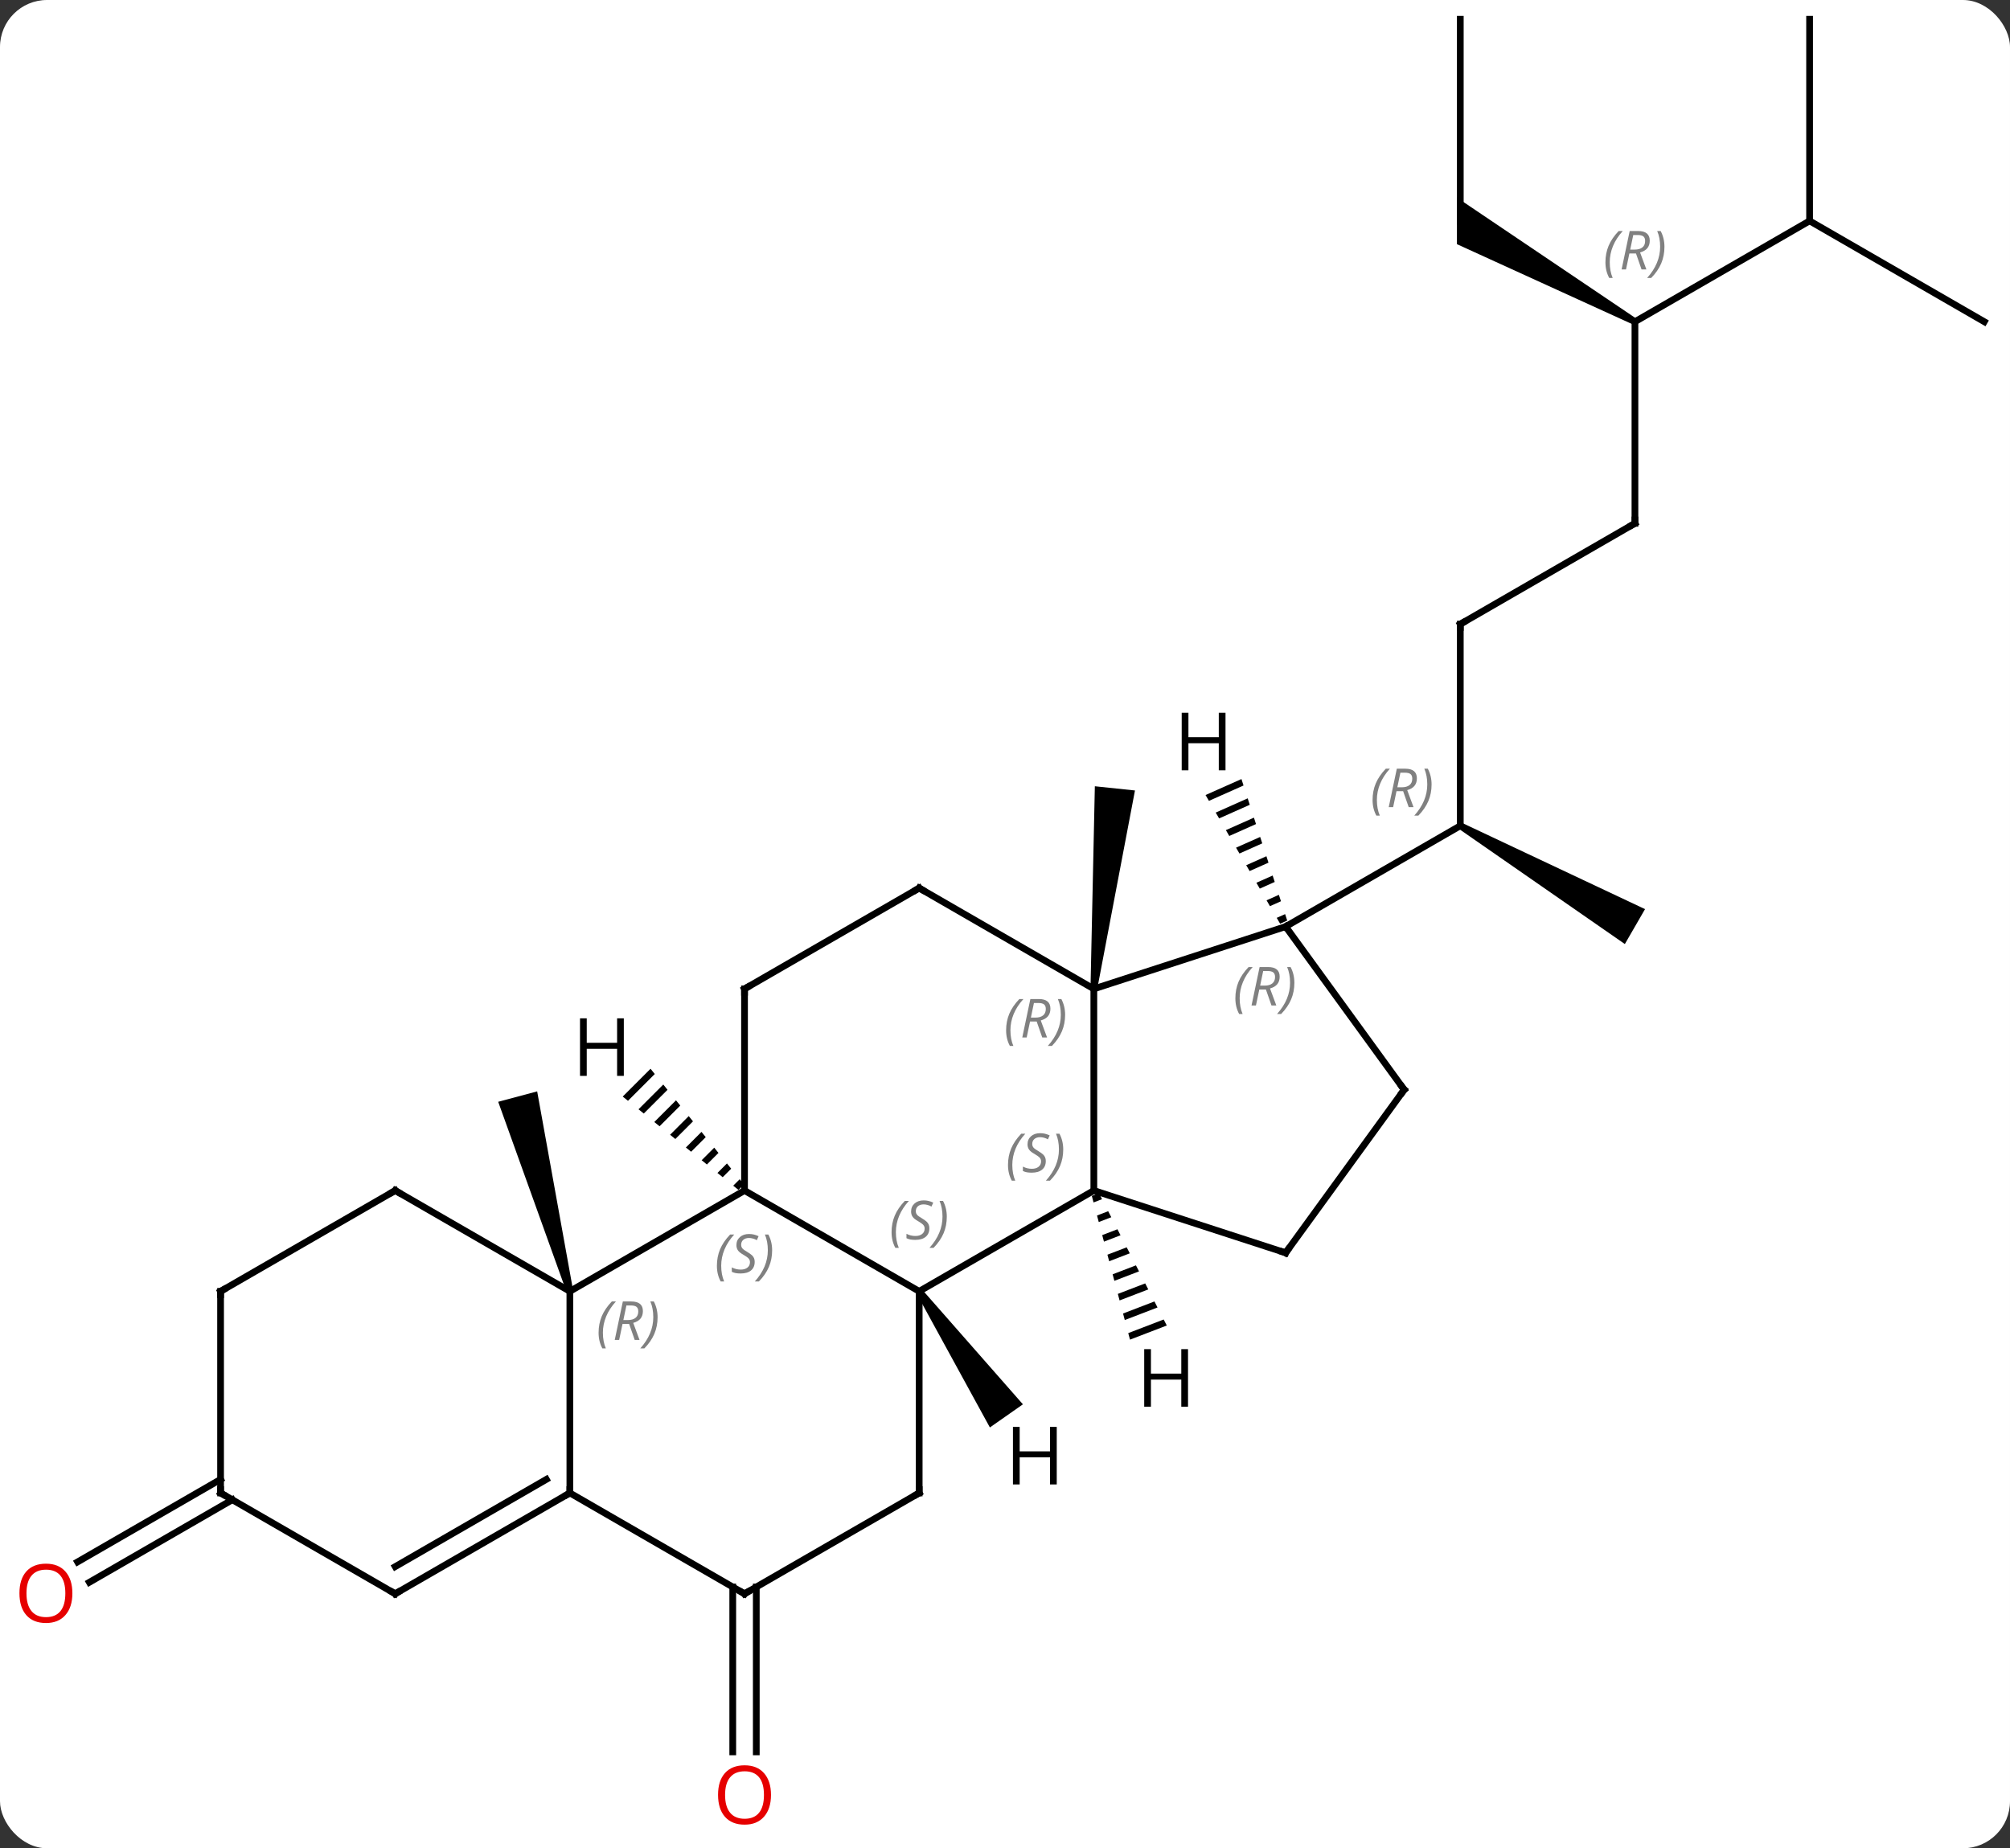 <svg width="299" viewBox="0 0 299 275" style="fill-opacity:1; color-rendering:auto; color-interpolation:auto; text-rendering:auto; stroke:black; stroke-linecap:square; stroke-miterlimit:10; shape-rendering:auto; stroke-opacity:1; fill:black; stroke-dasharray:none; font-weight:normal; stroke-width:1; font-family:'Open Sans'; font-style:normal; stroke-linejoin:miter; font-size:12; stroke-dashoffset:0; image-rendering:auto;" height="275" class="cas-substance-image" xmlns:xlink="http://www.w3.org/1999/xlink" xmlns="http://www.w3.org/2000/svg"><rect x="0" y="0" width="299" height="275" fill="#333333" stroke="none"/><svg class="cas-substance-single-component"><rect y="0" x="0" width="299" stroke="none" ry="7" rx="7" height="275" fill="white" class="cas-substance-group"/><svg y="0" x="0" width="299" viewBox="0 0 299 275" style="fill:black;" height="275" class="cas-substance-single-component-image"><svg><g><g transform="translate(151,135)" style="text-rendering:geometricPrecision; color-rendering:optimizeQuality; color-interpolation:linearRGB; stroke-linecap:butt; image-rendering:optimizeQuality;"><path style="stroke:none;" d="M-65.745 57.006 L-66.711 57.264 L-76.89 28.934 L-71.094 27.382 Z"/><path style="stroke:none;" d="M12.212 12.187 L11.218 12.083 L11.866 -18.014 L17.834 -17.387 Z"/><line y2="101.125" y1="125.658" x2="-38.498" x1="-38.498" style="fill:none;"/><line y2="101.125" y1="125.658" x2="-41.998" x1="-41.998" style="fill:none;"/><line y2="-42.135" y1="-12.135" x2="66.228" x1="66.228" style="fill:none;"/><path style="stroke:none;" d="M65.978 -11.702 L66.478 -12.568 L93.708 0.267 L90.708 5.463 Z"/><line y2="2.865" y1="-12.135" x2="40.248" x1="66.228" style="fill:none;"/><line y2="-57.135" y1="-42.135" x2="92.208" x1="66.228" style="fill:none;"/><line y2="-87.135" y1="-57.135" x2="92.208" x1="92.208" style="fill:none;"/><line y2="-102.135" y1="-87.135" x2="118.188" x1="92.208" style="fill:none;"/><path style="stroke:none;" d="M92.458 -87.568 L91.958 -86.702 L65.728 -98.671 L65.728 -105.599 Z"/><line y2="-132.135" y1="-102.135" x2="118.188" x1="118.188" style="fill:none;"/><line y2="-87.135" y1="-102.135" x2="144.171" x1="118.188" style="fill:none;"/><line y2="-132.135" y1="-102.135" x2="66.228" x1="66.228" style="fill:none;"/><line y2="88.145" y1="100.425" x2="-116.438" x1="-137.708" style="fill:none;"/><line y2="85.114" y1="97.394" x2="-118.188" x1="-139.458" style="fill:none;"/><line y2="42.135" y1="57.135" x2="-40.248" x1="-14.265" style="fill:none;"/><line y2="42.135" y1="57.135" x2="11.715" x1="-14.265" style="fill:none;"/><line y2="87.135" y1="57.135" x2="-14.265" x1="-14.265" style="fill:none;"/><line y2="57.135" y1="42.135" x2="-66.228" x1="-40.248" style="fill:none;"/><line y2="12.135" y1="42.135" x2="-40.248" x1="-40.248" style="fill:none;"/><line y2="12.135" y1="42.135" x2="11.715" x1="11.715" style="fill:none;"/><line y2="51.405" y1="42.135" x2="40.248" x1="11.715" style="fill:none;"/><line y2="102.135" y1="87.135" x2="-40.248" x1="-14.265" style="fill:none;"/><line y2="87.135" y1="57.135" x2="-66.228" x1="-66.228" style="fill:none;"/><line y2="42.135" y1="57.135" x2="-92.208" x1="-66.228" style="fill:none;"/><line y2="-2.865" y1="12.135" x2="-14.265" x1="-40.248" style="fill:none;"/><line y2="-2.865" y1="12.135" x2="-14.265" x1="11.715" style="fill:none;"/><line y2="2.865" y1="12.135" x2="40.248" x1="11.715" style="fill:none;"/><line y2="27.135" y1="51.405" x2="57.879" x1="40.248" style="fill:none;"/><line y2="87.135" y1="102.135" x2="-66.228" x1="-40.248" style="fill:none;"/><line y2="102.135" y1="87.135" x2="-92.208" x1="-66.228" style="fill:none;"/><line y2="98.094" y1="85.114" x2="-92.208" x1="-69.728" style="fill:none;"/><line y2="57.135" y1="42.135" x2="-118.188" x1="-92.208" style="fill:none;"/><line y2="27.135" y1="2.865" x2="57.879" x1="40.248" style="fill:none;"/><line y2="87.135" y1="102.135" x2="-118.188" x1="-92.208" style="fill:none;"/><line y2="87.135" y1="57.135" x2="-118.188" x1="-118.188" style="fill:none;"/><path style="stroke:none;" d="M-14.675 57.422 L-13.855 56.848 L1.166 73.946 L-3.749 77.387 Z"/><path style="stroke:none;" d="M-54.228 24.018 L-58.365 28.155 L-57.583 28.787 L-57.583 28.787 L-53.596 24.8 L-54.228 24.018 ZM-52.333 26.366 L-56.017 30.05 L-55.235 30.681 L-51.702 27.148 L-52.333 26.366 ZM-50.439 28.714 L-53.669 31.944 L-52.887 32.576 L-49.807 29.496 L-49.807 29.496 L-50.439 28.714 ZM-48.544 31.062 L-51.321 33.839 L-51.321 33.839 L-50.539 34.47 L-47.913 31.844 L-47.913 31.844 L-48.544 31.062 ZM-46.65 33.41 L-48.973 35.733 L-48.191 36.365 L-48.191 36.365 L-46.018 34.192 L-46.65 33.41 ZM-44.755 35.758 L-46.625 37.628 L-45.843 38.26 L-45.843 38.26 L-44.123 36.541 L-44.755 35.758 ZM-42.86 38.106 L-44.277 39.523 L-43.495 40.154 L-43.495 40.154 L-42.229 38.889 L-42.86 38.106 ZM-40.966 40.454 L-41.929 41.417 L-41.929 41.417 L-41.147 42.049 L-41.147 42.049 L-40.334 41.236 L-40.334 41.236 L-40.966 40.454 Z"/><path style="stroke:none;" d="M12.476 42.529 L11.414 42.937 L11.414 42.937 L11.672 43.909 L11.672 43.909 L12.934 43.424 L12.476 42.529 ZM13.851 45.214 L12.188 45.853 L12.188 45.853 L12.446 46.825 L12.446 46.825 L14.31 46.109 L14.31 46.109 L13.851 45.214 ZM15.227 47.899 L12.962 48.769 L12.962 48.769 L13.22 49.741 L13.22 49.741 L15.686 48.794 L15.686 48.794 L15.227 47.899 ZM16.603 50.585 L13.737 51.685 L13.737 51.685 L13.995 52.657 L13.995 52.657 L17.062 51.48 L17.062 51.48 L16.603 50.585 ZM17.979 53.27 L14.511 54.601 L14.511 54.601 L14.769 55.573 L14.769 55.573 L18.438 54.165 L18.438 54.165 L17.979 53.27 ZM19.355 55.955 L15.286 57.517 L15.286 57.517 L15.544 58.489 L15.544 58.489 L19.814 56.85 L19.814 56.85 L19.355 55.955 ZM20.731 58.64 L16.06 60.434 L16.318 61.406 L21.189 59.535 L21.189 59.535 L20.731 58.64 ZM22.107 61.325 L16.834 63.35 L17.093 64.322 L17.093 64.322 L22.565 62.22 L22.565 62.22 L22.107 61.325 Z"/><path style="stroke:none;" d="M33.673 -19.086 L28.333 -16.709 L28.333 -16.709 L28.837 -15.839 L28.837 -15.839 L33.983 -18.129 L33.983 -18.129 L33.673 -19.086 ZM34.601 -16.215 L29.845 -14.098 L29.845 -14.098 L30.35 -13.228 L34.911 -15.258 L34.601 -16.215 ZM35.53 -13.344 L31.358 -11.488 L31.358 -11.488 L31.862 -10.617 L35.839 -12.387 L35.53 -13.344 ZM36.458 -10.473 L32.871 -8.877 L33.375 -8.007 L36.767 -9.517 L36.458 -10.473 ZM37.386 -7.603 L34.383 -6.266 L34.383 -6.266 L34.887 -5.396 L37.695 -6.646 L37.386 -7.603 ZM38.314 -4.732 L35.896 -3.655 L36.4 -2.785 L36.4 -2.785 L38.624 -3.775 L38.314 -4.732 ZM39.242 -1.861 L37.408 -1.045 L37.912 -0.174 L39.552 -0.904 L39.242 -1.861 ZM40.171 1.01 L38.921 1.566 L39.425 2.436 L40.48 1.967 L40.171 1.01 Z"/></g><g transform="translate(151,135)" style="fill:rgb(230,0,0); text-rendering:geometricPrecision; color-rendering:optimizeQuality; image-rendering:optimizeQuality; font-family:'Open Sans'; stroke:rgb(230,0,0); color-interpolation:linearRGB;"><path style="stroke:none;" d="M-36.31 132.065 Q-36.31 134.127 -37.35 135.307 Q-38.389 136.487 -40.232 136.487 Q-42.123 136.487 -43.154 135.322 Q-44.185 134.158 -44.185 132.049 Q-44.185 129.955 -43.154 128.807 Q-42.123 127.658 -40.232 127.658 Q-38.373 127.658 -37.342 128.83 Q-36.31 130.002 -36.31 132.065 ZM-43.139 132.065 Q-43.139 133.799 -42.396 134.705 Q-41.654 135.612 -40.232 135.612 Q-38.81 135.612 -38.084 134.713 Q-37.357 133.815 -37.357 132.065 Q-37.357 130.33 -38.084 129.44 Q-38.81 128.549 -40.232 128.549 Q-41.654 128.549 -42.396 129.447 Q-43.139 130.346 -43.139 132.065 Z"/></g><g transform="translate(151,135)" style="font-size:8.4px; fill:gray; text-rendering:geometricPrecision; image-rendering:optimizeQuality; color-rendering:optimizeQuality; font-family:'Open Sans'; font-style:italic; stroke:gray; color-interpolation:linearRGB;"><path style="stroke:none;" d="M53.179 -15.971 Q53.179 -17.299 53.648 -18.424 Q54.117 -19.549 55.148 -20.627 L55.757 -20.627 Q54.788 -19.565 54.304 -18.393 Q53.82 -17.221 53.82 -15.987 Q53.82 -14.659 54.257 -13.643 L53.742 -13.643 Q53.179 -14.674 53.179 -15.971 ZM56.739 -17.284 L56.239 -14.909 L55.583 -14.909 L56.786 -20.627 L58.036 -20.627 Q59.77 -20.627 59.77 -19.19 Q59.77 -17.83 58.333 -17.44 L59.27 -14.909 L58.552 -14.909 L57.724 -17.284 L56.739 -17.284 ZM57.317 -20.034 Q56.927 -18.112 56.864 -17.862 L57.52 -17.862 Q58.27 -17.862 58.677 -18.19 Q59.083 -18.518 59.083 -19.143 Q59.083 -19.612 58.825 -19.823 Q58.567 -20.034 57.974 -20.034 L57.317 -20.034 ZM61.956 -18.284 Q61.956 -16.955 61.48 -15.823 Q61.003 -14.69 59.988 -13.643 L59.378 -13.643 Q61.316 -15.799 61.316 -18.284 Q61.316 -19.612 60.878 -20.627 L61.394 -20.627 Q61.956 -19.565 61.956 -18.284 Z"/></g><g transform="translate(151,135)" style="stroke-linecap:butt; font-size:8.4px; text-rendering:geometricPrecision; image-rendering:optimizeQuality; color-rendering:optimizeQuality; font-family:'Open Sans'; font-style:italic; color-interpolation:linearRGB; stroke-miterlimit:5;"><path style="fill:none;" d="M66.228 -41.635 L66.228 -42.135 L66.661 -42.385"/><path style="fill:none;" d="M91.775 -56.885 L92.208 -57.135 L92.208 -57.635"/><path style="fill:gray; stroke:none;" d="M87.819 -95.971 Q87.819 -97.299 88.288 -98.424 Q88.757 -99.549 89.788 -100.627 L90.397 -100.627 Q89.429 -99.565 88.944 -98.393 Q88.46 -97.221 88.46 -95.987 Q88.46 -94.658 88.897 -93.643 L88.382 -93.643 Q87.819 -94.674 87.819 -95.971 ZM91.379 -97.283 L90.879 -94.908 L90.223 -94.908 L91.426 -100.627 L92.676 -100.627 Q94.411 -100.627 94.411 -99.19 Q94.411 -97.83 92.973 -97.44 L93.911 -94.908 L93.192 -94.908 L92.364 -97.283 L91.379 -97.283 ZM91.957 -100.033 Q91.567 -98.112 91.504 -97.862 L92.161 -97.862 Q92.911 -97.862 93.317 -98.19 Q93.723 -98.518 93.723 -99.143 Q93.723 -99.612 93.465 -99.823 Q93.207 -100.033 92.614 -100.033 L91.957 -100.033 ZM96.597 -98.283 Q96.597 -96.955 96.12 -95.823 Q95.644 -94.69 94.628 -93.643 L94.019 -93.643 Q95.956 -95.799 95.956 -98.283 Q95.956 -99.612 95.519 -100.627 L96.034 -100.627 Q96.597 -99.565 96.597 -98.283 Z"/></g><g transform="translate(151,135)" style="stroke-linecap:butt; fill:rgb(230,0,0); text-rendering:geometricPrecision; color-rendering:optimizeQuality; image-rendering:optimizeQuality; font-family:'Open Sans'; stroke:rgb(230,0,0); color-interpolation:linearRGB; stroke-miterlimit:5;"><path style="stroke:none;" d="M-140.233 102.065 Q-140.233 104.127 -141.273 105.307 Q-142.312 106.487 -144.155 106.487 Q-146.046 106.487 -147.077 105.323 Q-148.108 104.158 -148.108 102.049 Q-148.108 99.955 -147.077 98.807 Q-146.046 97.658 -144.155 97.658 Q-142.296 97.658 -141.265 98.83 Q-140.233 100.002 -140.233 102.065 ZM-147.062 102.065 Q-147.062 103.799 -146.319 104.705 Q-145.577 105.612 -144.155 105.612 Q-142.733 105.612 -142.007 104.713 Q-141.28 103.815 -141.28 102.065 Q-141.28 100.33 -142.007 99.44 Q-142.733 98.549 -144.155 98.549 Q-145.577 98.549 -146.319 99.448 Q-147.062 100.346 -147.062 102.065 Z"/></g><g transform="translate(151,135)" style="stroke-linecap:butt; font-size:8.4px; fill:gray; text-rendering:geometricPrecision; image-rendering:optimizeQuality; color-rendering:optimizeQuality; font-family:'Open Sans'; font-style:italic; stroke:gray; color-interpolation:linearRGB; stroke-miterlimit:5;"><path style="stroke:none;" d="M-18.374 48.338 Q-18.374 47.01 -17.905 45.885 Q-17.436 44.76 -16.405 43.682 L-15.796 43.682 Q-16.764 44.744 -17.249 45.916 Q-17.733 47.088 -17.733 48.322 Q-17.733 49.651 -17.296 50.666 L-17.811 50.666 Q-18.374 49.635 -18.374 48.338 ZM-12.751 47.744 Q-12.751 48.572 -13.298 49.026 Q-13.845 49.479 -14.845 49.479 Q-15.251 49.479 -15.564 49.424 Q-15.876 49.369 -16.157 49.229 L-16.157 48.572 Q-15.533 48.901 -14.829 48.901 Q-14.204 48.901 -13.829 48.604 Q-13.454 48.307 -13.454 47.791 Q-13.454 47.479 -13.658 47.252 Q-13.861 47.026 -14.423 46.697 Q-15.017 46.369 -15.243 46.041 Q-15.47 45.713 -15.47 45.26 Q-15.47 44.526 -14.954 44.065 Q-14.439 43.604 -13.595 43.604 Q-13.22 43.604 -12.884 43.682 Q-12.548 43.76 -12.173 43.932 L-12.439 44.526 Q-12.689 44.369 -13.009 44.283 Q-13.329 44.197 -13.595 44.197 Q-14.126 44.197 -14.447 44.471 Q-14.767 44.744 -14.767 45.213 Q-14.767 45.416 -14.697 45.565 Q-14.626 45.713 -14.486 45.846 Q-14.345 45.979 -13.923 46.229 Q-13.361 46.572 -13.158 46.768 Q-12.954 46.963 -12.853 47.197 Q-12.751 47.432 -12.751 47.744 ZM-10.157 46.026 Q-10.157 47.354 -10.633 48.487 Q-11.11 49.619 -12.126 50.666 L-12.735 50.666 Q-10.797 48.51 -10.797 46.026 Q-10.797 44.697 -11.235 43.682 L-10.719 43.682 Q-10.157 44.744 -10.157 46.026 Z"/><path style="stroke:none;" d="M-44.356 53.338 Q-44.356 52.01 -43.888 50.885 Q-43.419 49.76 -42.388 48.682 L-41.778 48.682 Q-42.747 49.744 -43.231 50.916 Q-43.716 52.088 -43.716 53.322 Q-43.716 54.651 -43.278 55.666 L-43.794 55.666 Q-44.356 54.635 -44.356 53.338 ZM-38.734 52.744 Q-38.734 53.572 -39.281 54.026 Q-39.828 54.479 -40.828 54.479 Q-41.234 54.479 -41.546 54.424 Q-41.859 54.369 -42.14 54.229 L-42.14 53.572 Q-41.515 53.901 -40.812 53.901 Q-40.187 53.901 -39.812 53.604 Q-39.437 53.307 -39.437 52.791 Q-39.437 52.479 -39.64 52.252 Q-39.843 52.026 -40.406 51.697 Q-40.999 51.369 -41.226 51.041 Q-41.453 50.713 -41.453 50.26 Q-41.453 49.526 -40.937 49.065 Q-40.421 48.604 -39.578 48.604 Q-39.203 48.604 -38.867 48.682 Q-38.531 48.76 -38.156 48.932 L-38.421 49.526 Q-38.671 49.369 -38.992 49.283 Q-39.312 49.197 -39.578 49.197 Q-40.109 49.197 -40.429 49.471 Q-40.749 49.744 -40.749 50.213 Q-40.749 50.416 -40.679 50.565 Q-40.609 50.713 -40.468 50.846 Q-40.328 50.979 -39.906 51.229 Q-39.343 51.572 -39.14 51.768 Q-38.937 51.963 -38.835 52.197 Q-38.734 52.432 -38.734 52.744 ZM-36.139 51.026 Q-36.139 52.354 -36.616 53.487 Q-37.092 54.619 -38.108 55.666 L-38.717 55.666 Q-36.78 53.51 -36.78 51.026 Q-36.78 49.697 -37.217 48.682 L-36.702 48.682 Q-36.139 49.744 -36.139 51.026 Z"/><path style="stroke:none;" d="M-1.054 38.338 Q-1.054 37.01 -0.585 35.885 Q-0.116 34.76 0.915 33.682 L1.524 33.682 Q0.556 34.744 0.071 35.916 Q-0.413 37.088 -0.413 38.323 Q-0.413 39.651 0.024 40.666 L-0.491 40.666 Q-1.054 39.635 -1.054 38.338 ZM4.569 37.744 Q4.569 38.573 4.022 39.026 Q3.475 39.479 2.475 39.479 Q2.069 39.479 1.756 39.424 Q1.444 39.369 1.163 39.229 L1.163 38.573 Q1.788 38.901 2.491 38.901 Q3.116 38.901 3.491 38.604 Q3.866 38.307 3.866 37.791 Q3.866 37.479 3.663 37.252 Q3.459 37.026 2.897 36.698 Q2.303 36.369 2.077 36.041 Q1.85 35.713 1.85 35.26 Q1.85 34.526 2.366 34.065 Q2.881 33.604 3.725 33.604 Q4.1 33.604 4.436 33.682 Q4.772 33.76 5.147 33.932 L4.881 34.526 Q4.631 34.369 4.311 34.283 Q3.991 34.198 3.725 34.198 Q3.194 34.198 2.873 34.471 Q2.553 34.744 2.553 35.213 Q2.553 35.416 2.623 35.565 Q2.694 35.713 2.834 35.846 Q2.975 35.979 3.397 36.229 Q3.959 36.573 4.162 36.768 Q4.366 36.963 4.467 37.198 Q4.569 37.432 4.569 37.744 ZM7.163 36.026 Q7.163 37.354 6.687 38.487 Q6.21 39.619 5.194 40.666 L4.585 40.666 Q6.523 38.51 6.523 36.026 Q6.523 34.698 6.085 33.682 L6.601 33.682 Q7.163 34.744 7.163 36.026 Z"/><path style="fill:none; stroke:black;" d="M-14.265 86.635 L-14.265 87.135 L-14.698 87.385"/><path style="stroke:none;" d="M-61.956 63.299 Q-61.956 61.971 -61.488 60.846 Q-61.019 59.721 -59.988 58.643 L-59.378 58.643 Q-60.347 59.705 -60.831 60.877 Q-61.316 62.049 -61.316 63.283 Q-61.316 64.612 -60.878 65.627 L-61.394 65.627 Q-61.956 64.596 -61.956 63.299 ZM-58.396 61.986 L-58.896 64.362 L-59.553 64.362 L-58.349 58.643 L-57.099 58.643 Q-55.365 58.643 -55.365 60.08 Q-55.365 61.44 -56.803 61.83 L-55.865 64.362 L-56.584 64.362 L-57.412 61.986 L-58.396 61.986 ZM-57.818 59.236 Q-58.209 61.158 -58.271 61.408 L-57.615 61.408 Q-56.865 61.408 -56.459 61.08 Q-56.053 60.752 -56.053 60.127 Q-56.053 59.658 -56.31 59.447 Q-56.568 59.236 -57.162 59.236 L-57.818 59.236 ZM-53.179 60.986 Q-53.179 62.315 -53.656 63.447 Q-54.132 64.58 -55.148 65.627 L-55.757 65.627 Q-53.82 63.471 -53.82 60.986 Q-53.82 59.658 -54.257 58.643 L-53.742 58.643 Q-53.179 59.705 -53.179 60.986 Z"/><path style="fill:none; stroke:black;" d="M-40.248 12.635 L-40.248 12.135 L-39.815 11.885"/><path style="stroke:none;" d="M-1.334 18.299 Q-1.334 16.971 -0.865 15.846 Q-0.396 14.721 0.635 13.643 L1.244 13.643 Q0.275 14.705 -0.209 15.877 Q-0.693 17.049 -0.693 18.283 Q-0.693 19.611 -0.256 20.627 L-0.771 20.627 Q-1.334 19.596 -1.334 18.299 ZM2.226 16.986 L1.726 19.361 L1.07 19.361 L2.273 13.643 L3.523 13.643 Q5.257 13.643 5.257 15.08 Q5.257 16.44 3.82 16.83 L4.757 19.361 L4.039 19.361 L3.211 16.986 L2.226 16.986 ZM2.804 14.236 Q2.414 16.158 2.351 16.408 L3.007 16.408 Q3.757 16.408 4.164 16.08 Q4.57 15.752 4.57 15.127 Q4.57 14.658 4.312 14.447 Q4.054 14.236 3.461 14.236 L2.804 14.236 ZM7.443 15.986 Q7.443 17.315 6.967 18.447 Q6.49 19.58 5.475 20.627 L4.865 20.627 Q6.803 18.471 6.803 15.986 Q6.803 14.658 6.365 13.643 L6.881 13.643 Q7.443 14.705 7.443 15.986 Z"/><path style="fill:none; stroke:black;" d="M39.773 51.251 L40.248 51.405 L40.542 51.001"/><path style="fill:none; stroke:black;" d="M-39.815 101.885 L-40.248 102.135 L-40.681 101.885"/><path style="fill:none; stroke:black;" d="M-66.661 87.385 L-66.228 87.135 L-66.228 86.635"/><path style="fill:none; stroke:black;" d="M-91.775 42.385 L-92.208 42.135 L-92.641 42.385"/><path style="fill:none; stroke:black;" d="M-14.698 -2.615 L-14.265 -2.865 L-13.832 -2.615"/><path style="stroke:none;" d="M32.769 13.54 Q32.769 12.211 33.237 11.086 Q33.706 9.961 34.737 8.883 L35.347 8.883 Q34.378 9.946 33.894 11.118 Q33.409 12.29 33.409 13.524 Q33.409 14.852 33.847 15.868 L33.331 15.868 Q32.769 14.836 32.769 13.54 ZM36.329 12.227 L35.829 14.602 L35.173 14.602 L36.376 8.883 L37.626 8.883 Q39.36 8.883 39.36 10.321 Q39.36 11.68 37.923 12.071 L38.86 14.602 L38.141 14.602 L37.313 12.227 L36.329 12.227 ZM36.907 9.477 Q36.516 11.399 36.454 11.649 L37.11 11.649 Q37.86 11.649 38.266 11.321 Q38.673 10.993 38.673 10.368 Q38.673 9.899 38.415 9.688 Q38.157 9.477 37.563 9.477 L36.907 9.477 ZM41.546 11.227 Q41.546 12.555 41.069 13.688 Q40.593 14.821 39.577 15.868 L38.968 15.868 Q40.905 13.711 40.905 11.227 Q40.905 9.899 40.468 8.883 L40.983 8.883 Q41.546 9.946 41.546 11.227 Z"/><path style="fill:none; stroke:black;" d="M57.585 27.54 L57.879 27.135 L57.585 26.73"/><path style="fill:none; stroke:black;" d="M-91.775 101.885 L-92.208 102.135 L-92.641 101.885"/><path style="fill:none; stroke:black;" d="M-117.755 56.885 L-118.188 57.135 L-118.188 57.635"/><path style="fill:none; stroke:black;" d="M-117.755 87.385 L-118.188 87.135 L-118.188 86.635"/></g><g transform="translate(151,135)" style="stroke-linecap:butt; text-rendering:geometricPrecision; color-rendering:optimizeQuality; image-rendering:optimizeQuality; font-family:'Open Sans'; color-interpolation:linearRGB; stroke-miterlimit:5;"><path style="stroke:none;" d="M6.198 85.867 L5.198 85.867 L5.198 81.836 L0.682 81.836 L0.682 85.867 L-0.318 85.867 L-0.318 77.305 L0.682 77.305 L0.682 80.945 L5.198 80.945 L5.198 77.305 L6.198 77.305 L6.198 85.867 Z"/><path style="stroke:none;" d="M-58.203 25.078 L-59.203 25.078 L-59.203 21.047 L-63.719 21.047 L-63.719 25.078 L-64.719 25.078 L-64.719 16.516 L-63.719 16.516 L-63.719 20.156 L-59.203 20.156 L-59.203 16.516 L-58.203 16.516 L-58.203 25.078 Z"/><path style="stroke:none;" d="M25.725 74.299 L24.725 74.299 L24.725 70.268 L20.209 70.268 L20.209 74.299 L19.209 74.299 L19.209 65.737 L20.209 65.737 L20.209 69.377 L24.725 69.377 L24.725 65.737 L25.725 65.737 L25.725 74.299 Z"/><path style="stroke:none;" d="M31.302 -20.387 L30.302 -20.387 L30.302 -24.418 L25.786 -24.418 L25.786 -20.387 L24.786 -20.387 L24.786 -28.949 L25.786 -28.949 L25.786 -25.309 L30.302 -25.309 L30.302 -28.949 L31.302 -28.949 L31.302 -20.387 Z"/></g></g></svg></svg></svg></svg>